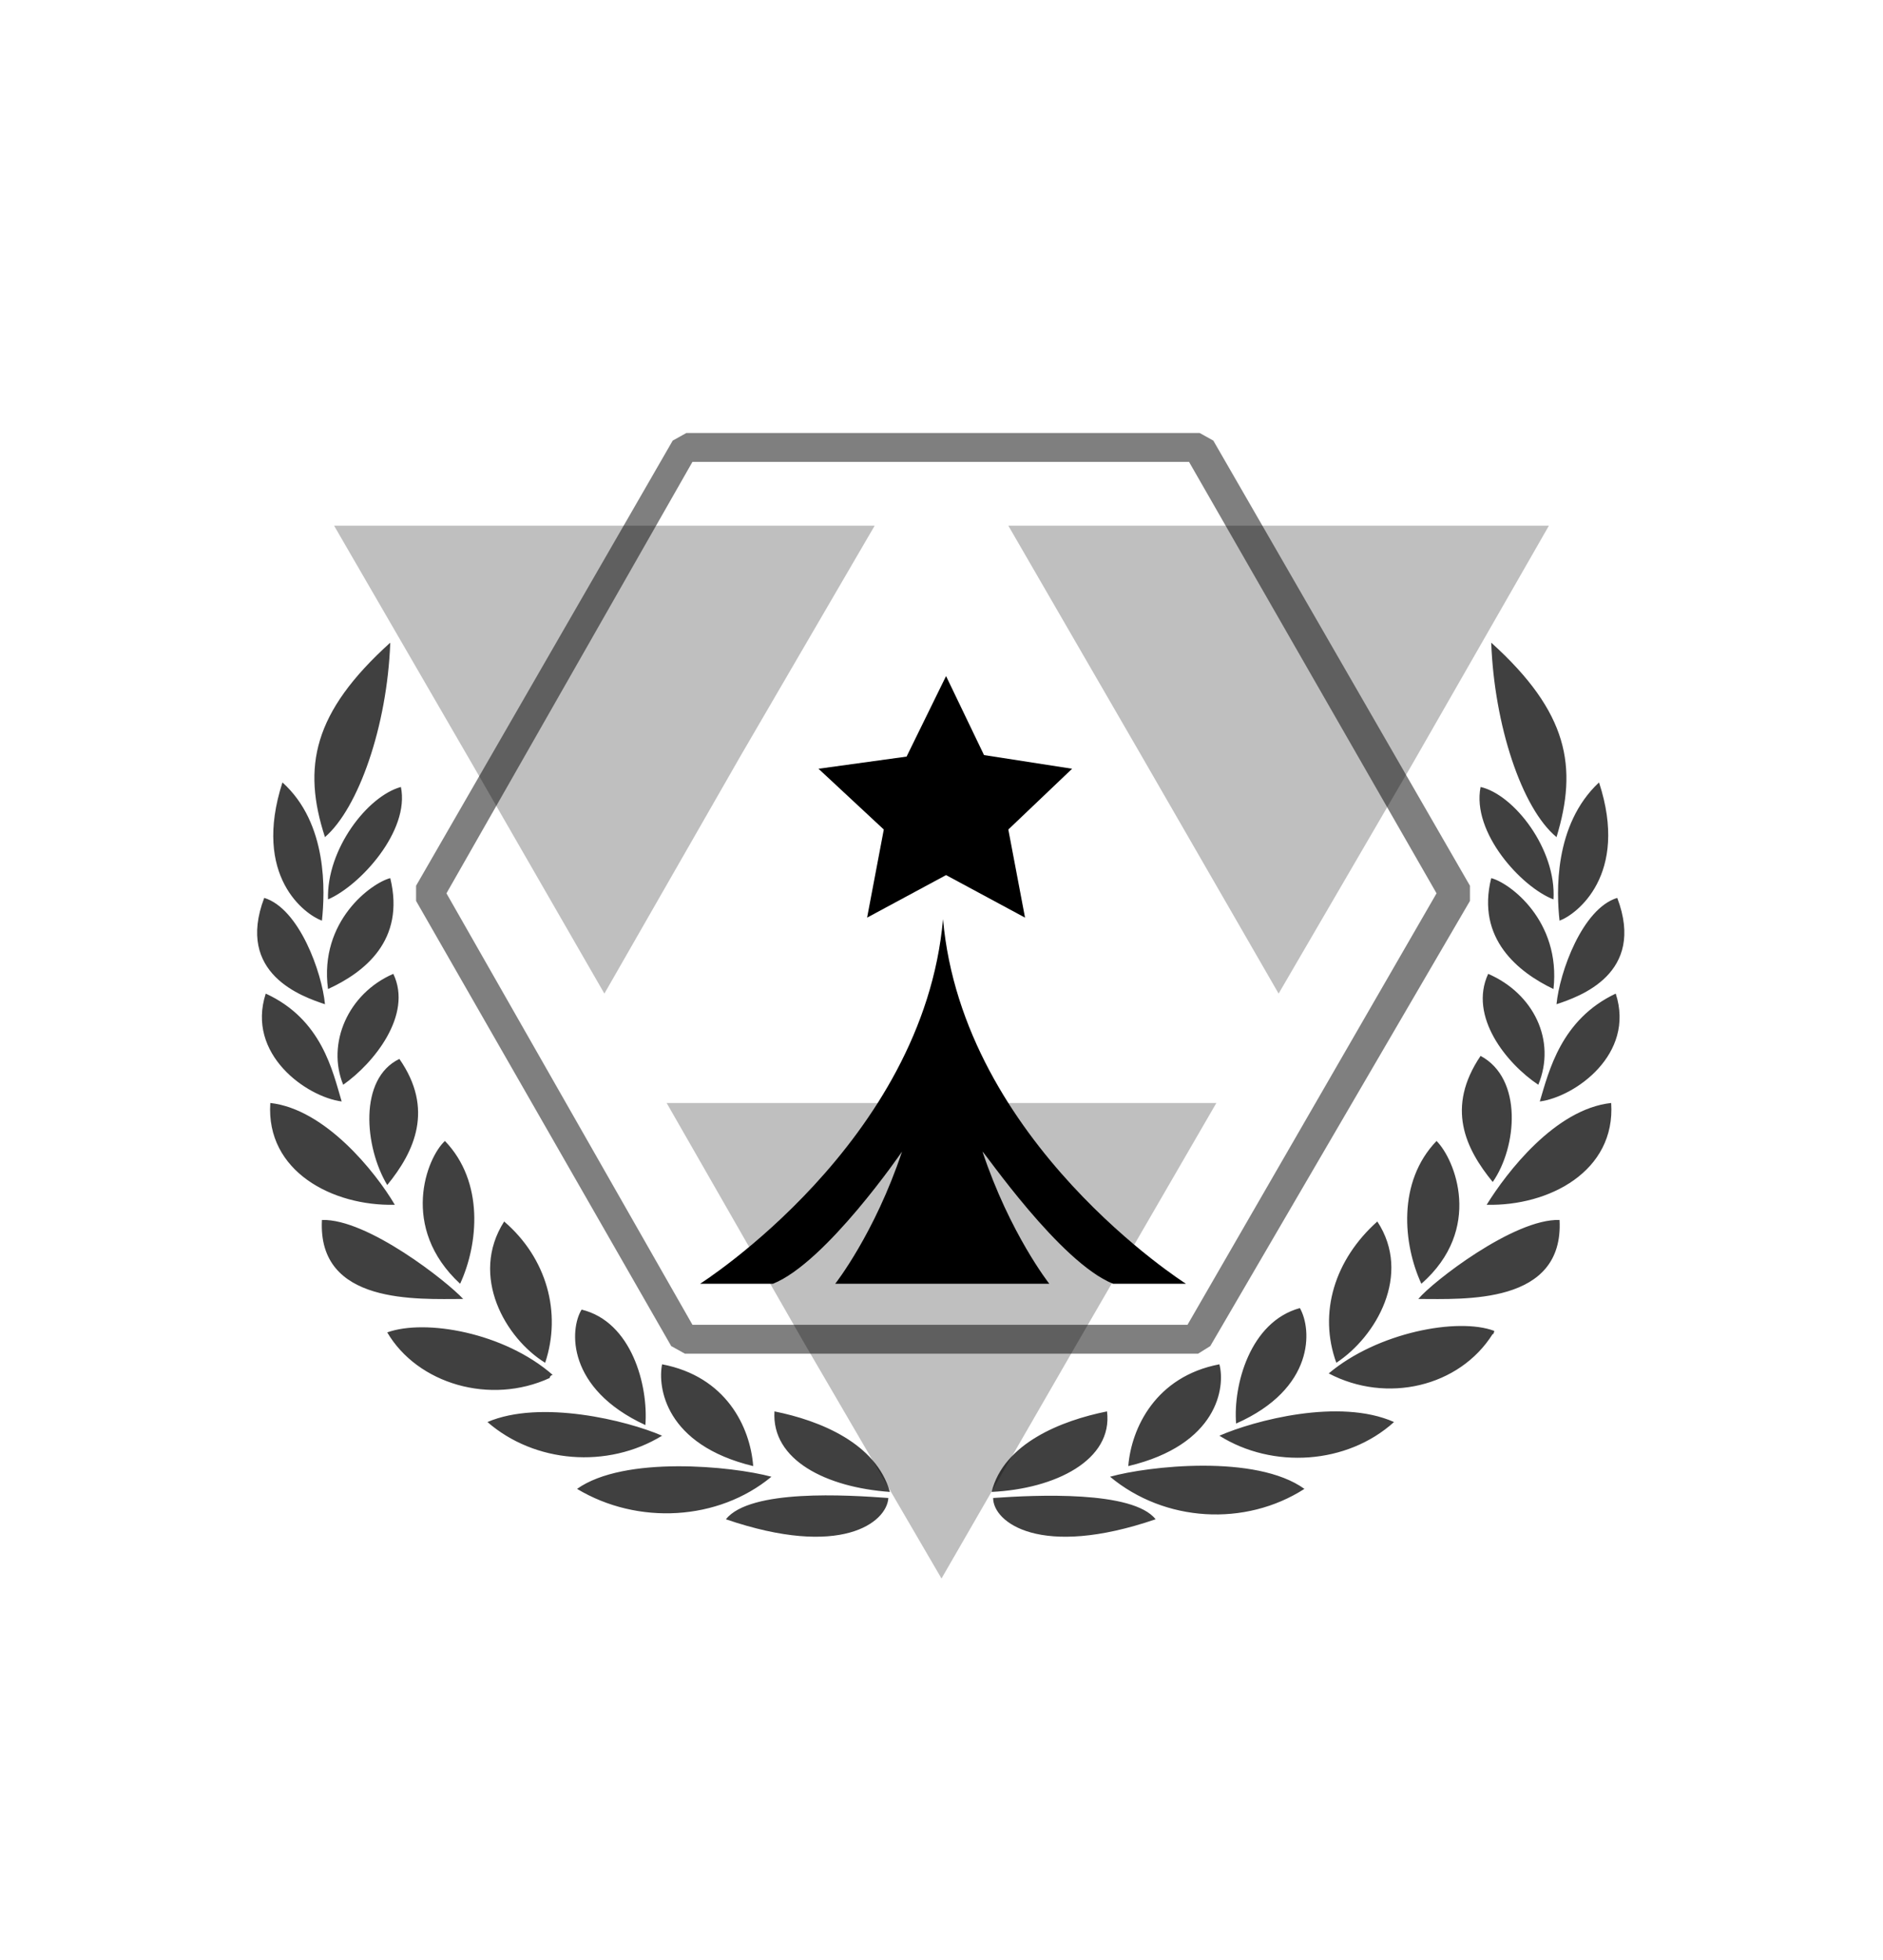 <svg viewBox="0 0 124 129"><path opacity=".5" d="M78.9 89.1H45.1l-.9-.5-16.8-29.3v-1L44.3 29l.9-.5H79l.9.5 16.9 29.3v1L79.7 88.6l-.8.5zm-33.3-1.9h32.6l16.4-28.4-16.3-28.4H45.6L29.4 58.8l16.2 28.4z"/><path opacity=".75" d="M35.9 89.7c1.1-3.3.1-6.9-2.7-9.3-2.3 3.6.1 7.7 2.7 9.3zm-6.6-14.6c-1.2 1.1-3 5.7 1 9.4 1.2-2.6 1.6-6.7-1-9.4zm-3.6-32.8c-5.1 4.6-5.8 8.2-4.3 12.8 2.2-1.9 4.1-7.3 4.3-12.8zM25.5 78c1.8-2.2 3.1-5 .8-8.3-2.7 1.3-2.3 5.8-.8 8.3zm.4-13.9c-3 1.3-4.4 4.6-3.3 7.3 2-1.4 4.6-4.6 3.3-7.3zm-.2-6.3c-1.2.3-4.7 2.8-4.1 7.3 2.4-1.1 5.1-3.2 4.1-7.3zm.7-6c-2.2.6-4.9 4.1-4.8 7.4 2.1-.9 5.4-4.5 4.8-7.4zm10 38.7c-3.2-2.8-8.4-3.7-10.9-2.8 2 3.4 6.8 4.8 10.7 3 0-.1.1-.2.2-.2zm1.9-4.3c-.8 1.3-1 5.2 4.2 7.6.2-2.6-.9-6.8-4.2-7.6zm-6.2 7.4c3.1 2.7 7.9 3.1 11.5.9-2.3-1-8-2.4-11.5-.9zm17.5 2.9c-.2-2.6-1.8-5.9-6-6.7-.3 1.5.2 5.3 6 6.7zm1.2.7c-2.6-.7-9.7-1.4-12.8.8 4 2.4 9.3 2.1 12.8-.8zm.2-4.3c-.2 3.2 3.4 5 7.6 5.3-.9-3.2-4.6-4.7-7.6-5.3zm7.5 5.7c-2.7-.2-9.1-.6-10.7 1.4 7.6 2.6 10.6.2 10.7-1.4zm-28-13.1c-1-1.1-6.3-5.3-9.3-5.2-.3 5.6 6.3 5.2 9.3 5.2zM26 79.3c-1.3-2.2-4.6-6.3-8.2-6.7-.3 4.5 4.1 6.8 8.2 6.7zm-3.5-6.8c-.6-2-1.3-5.4-5-7.1-1.3 4 2.7 6.8 5 7.1zm-1.1-6.4c-.2-2.1-1.7-6.3-4-7-1.9 5 2.5 6.5 4 7zm-.2-5.5c.2-1.9.4-6.4-2.6-9.1-2 6.2 1.5 8.7 2.6 9.1zM88 89.7c2.6-1.7 5-5.8 2.7-9.3-2.8 2.5-3.9 6-2.7 9.3zm6.6-14.6c-2.6 2.7-2.2 6.8-1 9.4 4.1-3.6 2.2-8.2 1-9.4zm3.6-32.8c.2 5.4 2 10.9 4.3 12.8 1.4-4.6.8-8.2-4.3-12.8zm-.7 27.2c-2.3 3.4-1 6.1.8 8.3 1.6-2.3 2-6.8-.8-8.3zm.5-5.4c-1.3 2.8 1.2 5.9 3.3 7.3 1.2-2.9-.3-6-3.3-7.3zm.2-6.3c-1 4 1.8 6.2 4.1 7.3.5-4.5-2.9-7-4.1-7.3zm-.7-6c-.6 3 2.7 6.6 4.8 7.4.2-3.3-2.6-6.9-4.8-7.4zm.9 35.8c-2.4-.9-7.7.1-10.9 2.8 3.8 2 8.6.9 10.8-2.6 0 .1.1-.1.1-.2zm-17 6.1c5.2-2.3 5-6.2 4.2-7.6-3.3.9-4.4 5.1-4.2 7.6zm10.4-.1c-3.6-1.6-9.2-.1-11.5.9 3.5 2.2 8.4 1.9 11.5-.9zm-17.5 2.9c5.9-1.4 6.4-5.2 6-6.7-4.2.8-5.8 4.2-6 6.7zm-1.2.7c3.6 3 8.9 3.3 12.8.8-3.2-2.3-10.3-1.5-12.8-.8zm-.2-4.3c-3 .6-6.8 2.1-7.6 5.3 4.2-.2 8-2.1 7.6-5.3zm-7.5 5.7c0 1.6 3.1 4 10.7 1.4-1.5-1.9-7.9-1.6-10.7-1.4zm37.3-18.3c-3-.1-8.4 4.1-9.3 5.2 3 0 9.6.4 9.3-5.2zm3.4-7.7c-3.7.4-6.9 4.6-8.2 6.7 4.1.1 8.5-2.2 8.2-6.7zm.3-7.2c-3.6 1.7-4.4 5.1-5 7.1 2.3-.3 6.3-3.1 5-7.1zm.1-6.3c-2.3.7-3.8 4.9-4 7 1.5-.5 5.9-2 4-7zm-3.8 1.5c1.1-.4 4.6-3 2.6-9.1-3 2.8-2.8 7.3-2.6 9.1z"/><path opacity=".25" d="M31.1 50.3L22 34.6h35.6l-8.8 15.1-9 15.7-8.7-15.1zm12.8 22.3l9 15.7 9.1 15.6 9-15.6 9.1-15.7H43.9zm40.3-7.2L93 50.3l9-15.7H66.4l8.8 15.2 9 15.6z"/><path d="M73.3 84.5h4.8s-14.7-9.3-16-24c-1.3 14.7-16 24-16 24h4.8c3.5-1.4 8.5-8.7 8.5-8.7-1.8 5.4-4.4 8.7-4.4 8.7h14.1s-2.6-3.3-4.4-8.7c.1 0 5.1 7.3 8.6 8.7zm-8.5-34.8l-2.5-5.2-2.6 5.3-5.8.8 4.3 4-1.1 5.8 5.2-2.8 5.2 2.8-1.1-5.8 4.2-4-5.8-.9z"/></svg>
